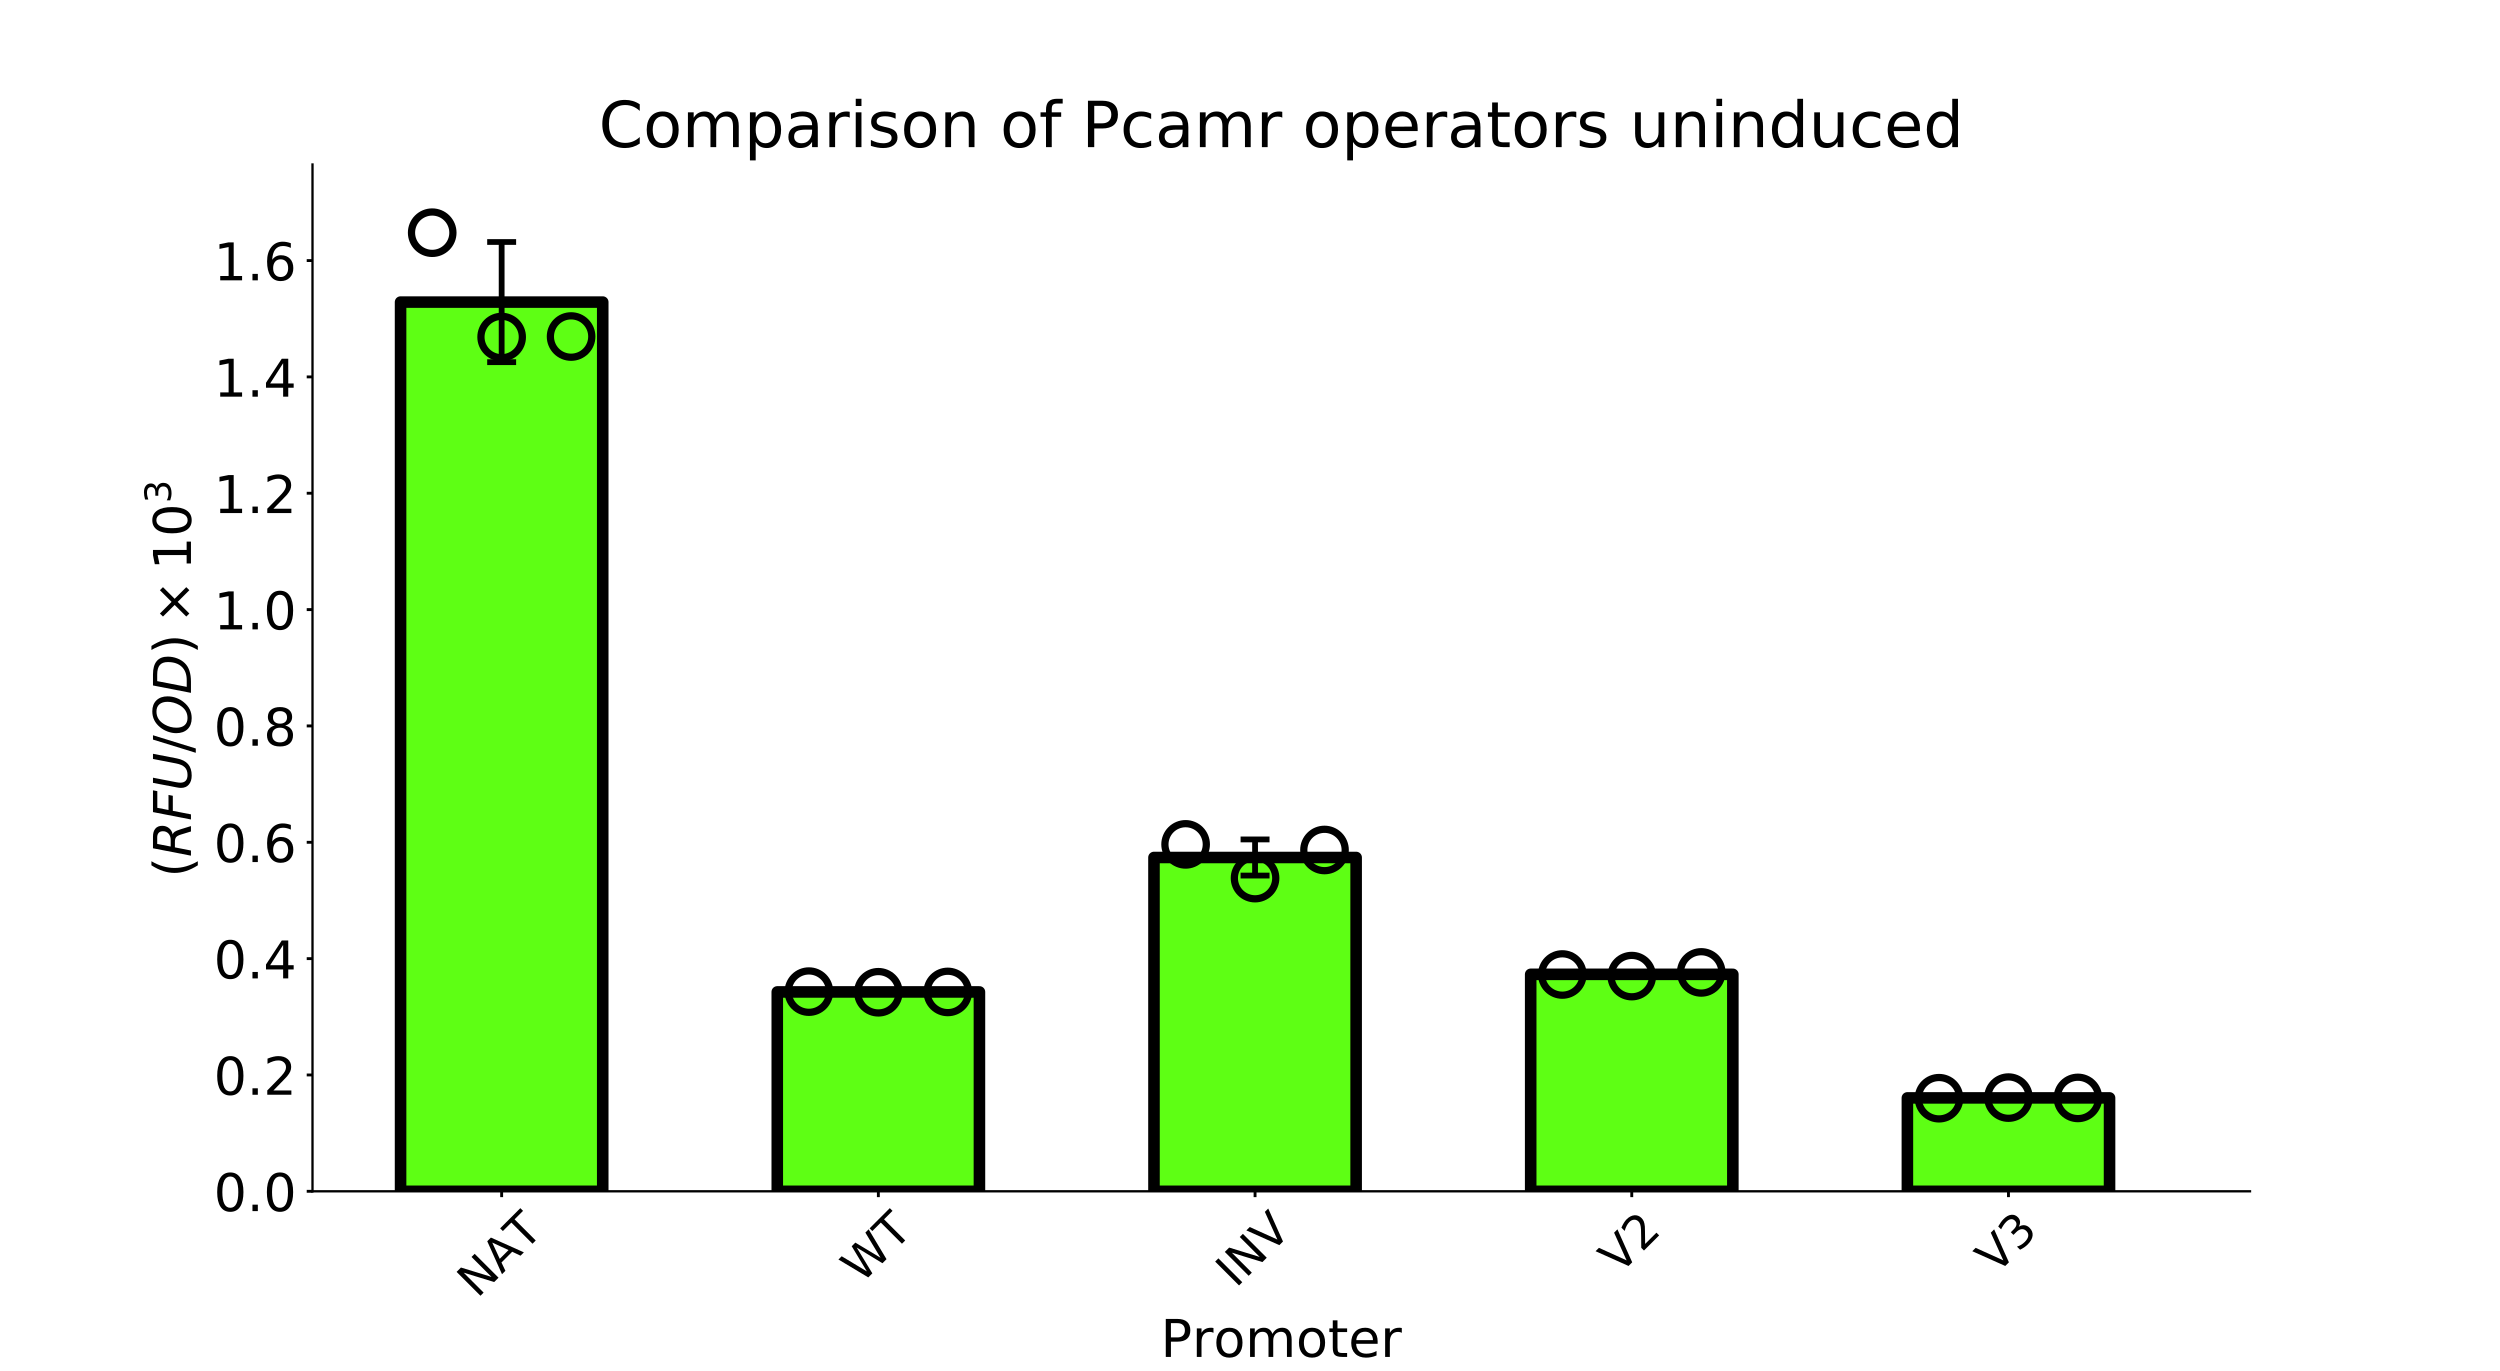 <?xml version="1.0" encoding="utf-8" standalone="no"?>
<!DOCTYPE svg PUBLIC "-//W3C//DTD SVG 1.1//EN"
  "http://www.w3.org/Graphics/SVG/1.1/DTD/svg11.dtd">
<!-- Created with matplotlib (https://matplotlib.org/) -->
<svg height="473.76pt" version="1.1" viewBox="0 0 864 473.76" width="864pt" xmlns="http://www.w3.org/2000/svg" xmlns:xlink="http://www.w3.org/1999/xlink">
 <defs>
  <style type="text/css">
*{stroke-linecap:butt;stroke-linejoin:round;}
  </style>
 </defs>
 <g id="figure_1">
  <g id="patch_1">
   <path d="M 0 473.76 
L 864 473.76 
L 864 0 
L 0 0 
z
" style="fill:#ffffff;"/>
  </g>
  <g id="axes_1">
   <g id="patch_2">
    <path d="M 108 411.72 
L 777.6 411.72 
L 777.6 56.851 
L 108 56.851 
z
" style="fill:#ffffff;"/>
   </g>
   <g id="patch_3">
    <path clip-path="url(#p174970102c)" d="M 138.436 411.72 
L 208.303 411.72 
L 208.303 104.402 
L 138.436 104.402 
z
" style="fill:#5eff14;stroke:#000000;stroke-linejoin:miter;stroke-width:4;"/>
   </g>
   <g id="patch_4">
    <path clip-path="url(#p174970102c)" d="M 268.626 411.72 
L 338.492 411.72 
L 338.492 342.813 
L 268.626 342.813 
z
" style="fill:#5eff14;stroke:#000000;stroke-linejoin:miter;stroke-width:4;"/>
   </g>
   <g id="patch_5">
    <path clip-path="url(#p174970102c)" d="M 398.815 411.72 
L 468.682 411.72 
L 468.682 296.35 
L 398.815 296.35 
z
" style="fill:#5eff14;stroke:#000000;stroke-linejoin:miter;stroke-width:4;"/>
   </g>
   <g id="patch_6">
    <path clip-path="url(#p174970102c)" d="M 529.004 411.72 
L 598.871 411.72 
L 598.871 336.73 
L 529.004 336.73 
z
" style="fill:#5eff14;stroke:#000000;stroke-linejoin:miter;stroke-width:4;"/>
   </g>
   <g id="patch_7">
    <path clip-path="url(#p174970102c)" d="M 659.193 411.72 
L 729.06 411.72 
L 729.06 379.439 
L 659.193 379.439 
z
" style="fill:#5eff14;stroke:#000000;stroke-linejoin:miter;stroke-width:4;"/>
   </g>
   <g id="LineCollection_1">
    <path clip-path="url(#p174970102c)" d="M 173.37 125.17 
L 173.37 83.634 
" style="fill:none;stroke:#000000;stroke-width:2;"/>
   </g>
   <g id="LineCollection_2">
    <path clip-path="url(#p174970102c)" d="M 303.559 342.923 
L 303.559 342.704 
" style="fill:none;stroke:#000000;stroke-width:2;"/>
   </g>
   <g id="LineCollection_3">
    <path clip-path="url(#p174970102c)" d="M 433.748 302.598 
L 433.748 290.102 
" style="fill:none;stroke:#000000;stroke-width:2;"/>
   </g>
   <g id="LineCollection_4">
    <path clip-path="url(#p174970102c)" d="M 563.937 337.369 
L 563.937 336.091 
" style="fill:none;stroke:#000000;stroke-width:2;"/>
   </g>
   <g id="LineCollection_5">
    <path clip-path="url(#p174970102c)" d="M 694.127 379.544 
L 694.127 379.335 
" style="fill:none;stroke:#000000;stroke-width:2;"/>
   </g>
   <g id="line2d_1">
    <defs>
     <path d="M 5 0 
L -5 -0 
" id="mce885abe42" style="stroke:#000000;stroke-width:2;"/>
    </defs>
    <g clip-path="url(#p174970102c)">
     <use style="stroke:#000000;stroke-width:2;" x="173.37" xlink:href="#mce885abe42" y="125.17"/>
    </g>
   </g>
   <g id="line2d_2">
    <g clip-path="url(#p174970102c)">
     <use style="stroke:#000000;stroke-width:2;" x="173.37" xlink:href="#mce885abe42" y="83.634"/>
    </g>
   </g>
   <g id="line2d_3">
    <g clip-path="url(#p174970102c)">
     <use style="stroke:#000000;stroke-width:2;" x="303.559" xlink:href="#mce885abe42" y="342.923"/>
    </g>
   </g>
   <g id="line2d_4">
    <g clip-path="url(#p174970102c)">
     <use style="stroke:#000000;stroke-width:2;" x="303.559" xlink:href="#mce885abe42" y="342.704"/>
    </g>
   </g>
   <g id="line2d_5">
    <g clip-path="url(#p174970102c)">
     <use style="stroke:#000000;stroke-width:2;" x="433.748" xlink:href="#mce885abe42" y="302.598"/>
    </g>
   </g>
   <g id="line2d_6">
    <g clip-path="url(#p174970102c)">
     <use style="stroke:#000000;stroke-width:2;" x="433.748" xlink:href="#mce885abe42" y="290.102"/>
    </g>
   </g>
   <g id="line2d_7">
    <g clip-path="url(#p174970102c)">
     <use style="stroke:#000000;stroke-width:2;" x="563.937" xlink:href="#mce885abe42" y="337.369"/>
    </g>
   </g>
   <g id="line2d_8">
    <g clip-path="url(#p174970102c)">
     <use style="stroke:#000000;stroke-width:2;" x="563.937" xlink:href="#mce885abe42" y="336.091"/>
    </g>
   </g>
   <g id="line2d_9">
    <g clip-path="url(#p174970102c)">
     <use style="stroke:#000000;stroke-width:2;" x="694.127" xlink:href="#mce885abe42" y="379.544"/>
    </g>
   </g>
   <g id="line2d_10">
    <g clip-path="url(#p174970102c)">
     <use style="stroke:#000000;stroke-width:2;" x="694.127" xlink:href="#mce885abe42" y="379.335"/>
    </g>
   </g>
   <g id="PathCollection_1">
    <path clip-path="url(#p174970102c)" d="M 149.37 87.579 
C 151.268 87.579 153.089 86.825 154.431 85.482 
C 155.773 84.14 156.527 82.319 156.527 80.421 
C 156.527 78.523 155.773 76.702 154.431 75.36 
C 153.089 74.018 151.268 73.263 149.37 73.263 
C 147.472 73.263 145.651 74.018 144.309 75.36 
C 142.966 76.702 142.212 78.523 142.212 80.421 
C 142.212 82.319 142.966 84.14 144.309 85.482 
C 145.651 86.825 147.472 87.579 149.37 87.579 
z
" style="fill:none;stroke:#000000;stroke-width:2.5;"/>
   </g>
   <g id="PathCollection_2">
    <path clip-path="url(#p174970102c)" d="M 173.37 123.637 
C 175.268 123.637 177.089 122.883 178.431 121.541 
C 179.773 120.199 180.527 118.378 180.527 116.48 
C 180.527 114.581 179.773 112.761 178.431 111.418 
C 177.089 110.076 175.268 109.322 173.37 109.322 
C 171.472 109.322 169.651 110.076 168.309 111.418 
C 166.966 112.761 166.212 114.581 166.212 116.48 
C 166.212 118.378 166.966 120.199 168.309 121.541 
C 169.651 122.883 171.472 123.637 173.37 123.637 
z
" style="fill:none;stroke:#000000;stroke-width:2.5;"/>
   </g>
   <g id="PathCollection_3">
    <path clip-path="url(#p174970102c)" d="M 197.37 123.463 
C 199.268 123.463 201.089 122.708 202.431 121.366 
C 203.773 120.024 204.527 118.203 204.527 116.305 
C 204.527 114.407 203.773 112.586 202.431 111.244 
C 201.089 109.901 199.268 109.147 197.37 109.147 
C 195.472 109.147 193.651 109.901 192.309 111.244 
C 190.966 112.586 190.212 114.407 190.212 116.305 
C 190.212 118.203 190.966 120.024 192.309 121.366 
C 193.651 122.708 195.472 123.463 197.37 123.463 
z
" style="fill:none;stroke:#000000;stroke-width:2.5;"/>
   </g>
   <g id="PathCollection_4">
    <path clip-path="url(#p174970102c)" d="M 279.559 349.863 
C 281.457 349.863 283.278 349.109 284.62 347.766 
C 285.962 346.424 286.717 344.603 286.717 342.705 
C 286.717 340.807 285.962 338.986 284.62 337.644 
C 283.278 336.302 281.457 335.548 279.559 335.548 
C 277.661 335.548 275.84 336.302 274.498 337.644 
C 273.156 338.986 272.401 340.807 272.401 342.705 
C 272.401 344.603 273.156 346.424 274.498 347.766 
C 275.84 349.109 277.661 349.863 279.559 349.863 
z
" style="fill:none;stroke:#000000;stroke-width:2.5;"/>
   </g>
   <g id="PathCollection_5">
    <path clip-path="url(#p174970102c)" d="M 303.559 350.082 
C 305.457 350.082 307.278 349.327 308.62 347.985 
C 309.962 346.643 310.717 344.822 310.717 342.924 
C 310.717 341.026 309.962 339.205 308.62 337.863 
C 307.278 336.521 305.457 335.766 303.559 335.766 
C 301.661 335.766 299.84 336.521 298.498 337.863 
C 297.156 339.205 296.401 341.026 296.401 342.924 
C 296.401 344.822 297.156 346.643 298.498 347.985 
C 299.84 349.327 301.661 350.082 303.559 350.082 
z
" style="fill:none;stroke:#000000;stroke-width:2.5;"/>
   </g>
   <g id="PathCollection_6">
    <path clip-path="url(#p174970102c)" d="M 327.559 349.968 
C 329.457 349.968 331.278 349.214 332.62 347.872 
C 333.962 346.529 334.717 344.709 334.717 342.81 
C 334.717 340.912 333.962 339.091 332.62 337.749 
C 331.278 336.407 329.457 335.653 327.559 335.653 
C 325.661 335.653 323.84 336.407 322.498 337.749 
C 321.156 339.091 320.401 340.912 320.401 342.81 
C 320.401 344.709 321.156 346.529 322.498 347.872 
C 323.84 349.214 325.661 349.968 327.559 349.968 
z
" style="fill:none;stroke:#000000;stroke-width:2.5;"/>
   </g>
   <g id="PathCollection_7">
    <path clip-path="url(#p174970102c)" d="M 409.748 298.973 
C 411.646 298.973 413.467 298.218 414.809 296.876 
C 416.152 295.534 416.906 293.713 416.906 291.815 
C 416.906 289.917 416.152 288.096 414.809 286.754 
C 413.467 285.412 411.646 284.657 409.748 284.657 
C 407.85 284.657 406.029 285.412 404.687 286.754 
C 403.345 288.096 402.591 289.917 402.591 291.815 
C 402.591 293.713 403.345 295.534 404.687 296.876 
C 406.029 298.218 407.85 298.973 409.748 298.973 
z
" style="fill:none;stroke:#000000;stroke-width:2.5;"/>
   </g>
   <g id="PathCollection_8">
    <path clip-path="url(#p174970102c)" d="M 433.748 310.635 
C 435.646 310.635 437.467 309.881 438.809 308.538 
C 440.152 307.196 440.906 305.375 440.906 303.477 
C 440.906 301.579 440.152 299.758 438.809 298.416 
C 437.467 297.074 435.646 296.32 433.748 296.32 
C 431.85 296.32 430.029 297.074 428.687 298.416 
C 427.345 299.758 426.591 301.579 426.591 303.477 
C 426.591 305.375 427.345 307.196 428.687 308.538 
C 430.029 309.881 431.85 310.635 433.748 310.635 
z
" style="fill:none;stroke:#000000;stroke-width:2.5;"/>
   </g>
   <g id="PathCollection_9">
    <path clip-path="url(#p174970102c)" d="M 457.748 300.915 
C 459.646 300.915 461.467 300.161 462.809 298.819 
C 464.152 297.477 464.906 295.656 464.906 293.758 
C 464.906 291.86 464.152 290.039 462.809 288.697 
C 461.467 287.354 459.646 286.6 457.748 286.6 
C 455.85 286.6 454.029 287.354 452.687 288.697 
C 451.345 290.039 450.591 291.86 450.591 293.758 
C 450.591 295.656 451.345 297.477 452.687 298.819 
C 454.029 300.161 455.85 300.915 457.748 300.915 
z
" style="fill:none;stroke:#000000;stroke-width:2.5;"/>
   </g>
   <g id="PathCollection_10">
    <path clip-path="url(#p174970102c)" d="M 539.937 343.943 
C 541.836 343.943 543.656 343.189 544.999 341.846 
C 546.341 340.504 547.095 338.683 547.095 336.785 
C 547.095 334.887 546.341 333.066 544.999 331.724 
C 543.656 330.382 541.836 329.628 539.937 329.628 
C 538.039 329.628 536.218 330.382 534.876 331.724 
C 533.534 333.066 532.78 334.887 532.78 336.785 
C 532.78 338.683 533.534 340.504 534.876 341.846 
C 536.218 343.189 538.039 343.943 539.937 343.943 
z
" style="fill:none;stroke:#000000;stroke-width:2.5;"/>
   </g>
   <g id="PathCollection_11">
    <path clip-path="url(#p174970102c)" d="M 563.937 344.497 
C 565.836 344.497 567.656 343.742 568.999 342.4 
C 570.341 341.058 571.095 339.237 571.095 337.339 
C 571.095 335.441 570.341 333.62 568.999 332.278 
C 567.656 330.936 565.836 330.181 563.937 330.181 
C 562.039 330.181 560.218 330.936 558.876 332.278 
C 557.534 333.62 556.78 335.441 556.78 337.339 
C 556.78 339.237 557.534 341.058 558.876 342.4 
C 560.218 343.742 562.039 344.497 563.937 344.497 
z
" style="fill:none;stroke:#000000;stroke-width:2.5;"/>
   </g>
   <g id="PathCollection_12">
    <path clip-path="url(#p174970102c)" d="M 587.937 343.222 
C 589.836 343.222 591.656 342.468 592.999 341.126 
C 594.341 339.784 595.095 337.963 595.095 336.065 
C 595.095 334.166 594.341 332.346 592.999 331.004 
C 591.656 329.661 589.836 328.907 587.937 328.907 
C 586.039 328.907 584.218 329.661 582.876 331.004 
C 581.534 332.346 580.78 334.166 580.78 336.065 
C 580.78 337.963 581.534 339.784 582.876 341.126 
C 584.218 342.468 586.039 343.222 587.937 343.222 
z
" style="fill:none;stroke:#000000;stroke-width:2.5;"/>
   </g>
   <g id="PathCollection_13">
    <path clip-path="url(#p174970102c)" d="M 670.127 386.701 
C 672.025 386.701 673.845 385.947 675.188 384.604 
C 676.53 383.262 677.284 381.441 677.284 379.543 
C 677.284 377.645 676.53 375.824 675.188 374.482 
C 673.845 373.14 672.025 372.386 670.127 372.386 
C 668.228 372.386 666.408 373.14 665.065 374.482 
C 663.723 375.824 662.969 377.645 662.969 379.543 
C 662.969 381.441 663.723 383.262 665.065 384.604 
C 666.408 385.947 668.228 386.701 670.127 386.701 
z
" style="fill:none;stroke:#000000;stroke-width:2.5;"/>
   </g>
   <g id="PathCollection_14">
    <path clip-path="url(#p174970102c)" d="M 694.127 386.492 
C 696.025 386.492 697.845 385.737 699.188 384.395 
C 700.53 383.053 701.284 381.232 701.284 379.334 
C 701.284 377.436 700.53 375.615 699.188 374.273 
C 697.845 372.931 696.025 372.176 694.127 372.176 
C 692.228 372.176 690.408 372.931 689.065 374.273 
C 687.723 375.615 686.969 377.436 686.969 379.334 
C 686.969 381.232 687.723 383.053 689.065 384.395 
C 690.408 385.737 692.228 386.492 694.127 386.492 
z
" style="fill:none;stroke:#000000;stroke-width:2.5;"/>
   </g>
   <g id="PathCollection_15">
    <path clip-path="url(#p174970102c)" d="M 718.127 386.598 
C 720.025 386.598 721.845 385.844 723.188 384.502 
C 724.53 383.16 725.284 381.339 725.284 379.441 
C 725.284 377.542 724.53 375.722 723.188 374.379 
C 721.845 373.037 720.025 372.283 718.127 372.283 
C 716.228 372.283 714.408 373.037 713.065 374.379 
C 711.723 375.722 710.969 377.542 710.969 379.441 
C 710.969 381.339 711.723 383.16 713.065 384.502 
C 714.408 385.844 716.228 386.598 718.127 386.598 
z
" style="fill:none;stroke:#000000;stroke-width:2.5;"/>
   </g>
   <g id="matplotlib.axis_1">
    <g id="xtick_1">
     <g id="line2d_11">
      <defs>
       <path d="M 0 0 
L 0 2 
" id="m7398c29691" style="stroke:#000000;"/>
      </defs>
      <g>
       <use style="stroke:#000000;" x="173.37" xlink:href="#m7398c29691" y="411.72"/>
      </g>
     </g>
     <g id="text_1">
      <!-- NAT -->
      <defs>
       <path d="M 9.812 72.906 
L 23.094 72.906 
L 55.422 11.922 
L 55.422 72.906 
L 64.984 72.906 
L 64.984 0 
L 51.703 0 
L 19.391 60.984 
L 19.391 0 
L 9.812 0 
z
" id="DejaVuSans-78"/>
       <path d="M 34.188 63.188 
L 20.797 26.906 
L 47.609 26.906 
z
M 28.609 72.906 
L 39.797 72.906 
L 67.578 0 
L 57.328 0 
L 50.688 18.703 
L 17.828 18.703 
L 11.188 0 
L 0.781 0 
z
" id="DejaVuSans-65"/>
       <path d="M -0.297 72.906 
L 61.375 72.906 
L 61.375 64.594 
L 35.5 64.594 
L 35.5 0 
L 25.594 0 
L 25.594 64.594 
L -0.297 64.594 
z
" id="DejaVuSans-84"/>
      </defs>
      <g transform="translate(164.941 448.918)rotate(-45)scale(0.16 -0.16)">
       <use xlink:href="#DejaVuSans-78"/>
       <use x="74.805" xlink:href="#DejaVuSans-65"/>
       <use x="143.104" xlink:href="#DejaVuSans-84"/>
      </g>
     </g>
    </g>
    <g id="xtick_2">
     <g id="line2d_12">
      <g>
       <use style="stroke:#000000;" x="303.559" xlink:href="#m7398c29691" y="411.72"/>
      </g>
     </g>
     <g id="text_2">
      <!-- WT -->
      <defs>
       <path d="M 3.328 72.906 
L 13.281 72.906 
L 28.609 11.281 
L 43.891 72.906 
L 54.984 72.906 
L 70.312 11.281 
L 85.594 72.906 
L 95.609 72.906 
L 77.297 0 
L 64.891 0 
L 49.516 63.281 
L 33.984 0 
L 21.578 0 
z
" id="DejaVuSans-87"/>
      </defs>
      <g transform="translate(297.633 443.913)rotate(-45)scale(0.16 -0.16)">
       <use xlink:href="#DejaVuSans-87"/>
       <use x="98.877" xlink:href="#DejaVuSans-84"/>
      </g>
     </g>
    </g>
    <g id="xtick_3">
     <g id="line2d_13">
      <g>
       <use style="stroke:#000000;" x="433.748" xlink:href="#m7398c29691" y="411.72"/>
      </g>
     </g>
     <g id="text_3">
      <!-- INV -->
      <defs>
       <path d="M 9.812 72.906 
L 19.672 72.906 
L 19.672 0 
L 9.812 0 
z
" id="DejaVuSans-73"/>
       <path d="M 28.609 0 
L 0.781 72.906 
L 11.078 72.906 
L 34.188 11.531 
L 57.328 72.906 
L 67.578 72.906 
L 39.797 0 
z
" id="DejaVuSans-86"/>
      </defs>
      <g transform="translate(427.1 445.358)rotate(-45)scale(0.16 -0.16)">
       <use xlink:href="#DejaVuSans-73"/>
       <use x="29.492" xlink:href="#DejaVuSans-78"/>
       <use x="104.297" xlink:href="#DejaVuSans-86"/>
      </g>
     </g>
    </g>
    <g id="xtick_4">
     <g id="line2d_14">
      <g>
       <use style="stroke:#000000;" x="563.937" xlink:href="#m7398c29691" y="411.72"/>
      </g>
     </g>
     <g id="text_4">
      <!-- V2 -->
      <defs>
       <path d="M 19.188 8.297 
L 53.609 8.297 
L 53.609 0 
L 7.328 0 
L 7.328 8.297 
Q 12.938 14.109 22.625 23.891 
Q 32.328 33.688 34.812 36.531 
Q 39.547 41.844 41.422 45.531 
Q 43.312 49.219 43.312 52.781 
Q 43.312 58.594 39.234 62.25 
Q 35.156 65.922 28.609 65.922 
Q 23.969 65.922 18.812 64.312 
Q 13.672 62.703 7.812 59.422 
L 7.812 69.391 
Q 13.766 71.781 18.938 73 
Q 24.125 74.219 28.422 74.219 
Q 39.75 74.219 46.484 68.547 
Q 53.219 62.891 53.219 53.422 
Q 53.219 48.922 51.531 44.891 
Q 49.859 40.875 45.406 35.406 
Q 44.188 33.984 37.641 27.219 
Q 31.109 20.453 19.188 8.297 
z
" id="DejaVuSans-50"/>
      </defs>
      <g transform="translate(559.59 440.754)rotate(-45)scale(0.16 -0.16)">
       <use xlink:href="#DejaVuSans-86"/>
       <use x="68.408" xlink:href="#DejaVuSans-50"/>
      </g>
     </g>
    </g>
    <g id="xtick_5">
     <g id="line2d_15">
      <g>
       <use style="stroke:#000000;" x="694.127" xlink:href="#m7398c29691" y="411.72"/>
      </g>
     </g>
     <g id="text_5">
      <!-- V3 -->
      <defs>
       <path d="M 40.578 39.312 
Q 47.656 37.797 51.625 33 
Q 55.609 28.219 55.609 21.188 
Q 55.609 10.406 48.188 4.484 
Q 40.766 -1.422 27.094 -1.422 
Q 22.516 -1.422 17.656 -0.516 
Q 12.797 0.391 7.625 2.203 
L 7.625 11.719 
Q 11.719 9.328 16.594 8.109 
Q 21.484 6.891 26.812 6.891 
Q 36.078 6.891 40.938 10.547 
Q 45.797 14.203 45.797 21.188 
Q 45.797 27.641 41.281 31.266 
Q 36.766 34.906 28.719 34.906 
L 20.219 34.906 
L 20.219 43.016 
L 29.109 43.016 
Q 36.375 43.016 40.234 45.922 
Q 44.094 48.828 44.094 54.297 
Q 44.094 59.906 40.109 62.906 
Q 36.141 65.922 28.719 65.922 
Q 24.656 65.922 20.016 65.031 
Q 15.375 64.156 9.812 62.312 
L 9.812 71.094 
Q 15.438 72.656 20.344 73.438 
Q 25.25 74.219 29.594 74.219 
Q 40.828 74.219 47.359 69.109 
Q 53.906 64.016 53.906 55.328 
Q 53.906 49.266 50.438 45.094 
Q 46.969 40.922 40.578 39.312 
z
" id="DejaVuSans-51"/>
      </defs>
      <g transform="translate(689.78 440.754)rotate(-45)scale(0.16 -0.16)">
       <use xlink:href="#DejaVuSans-86"/>
       <use x="68.408" xlink:href="#DejaVuSans-51"/>
      </g>
     </g>
    </g>
    <g id="text_6">
     <!-- Promoter -->
     <defs>
      <path d="M 19.672 64.797 
L 19.672 37.406 
L 32.078 37.406 
Q 38.969 37.406 42.719 40.969 
Q 46.484 44.531 46.484 51.125 
Q 46.484 57.672 42.719 61.234 
Q 38.969 64.797 32.078 64.797 
z
M 9.812 72.906 
L 32.078 72.906 
Q 44.344 72.906 50.609 67.359 
Q 56.891 61.812 56.891 51.125 
Q 56.891 40.328 50.609 34.812 
Q 44.344 29.297 32.078 29.297 
L 19.672 29.297 
L 19.672 0 
L 9.812 0 
z
" id="DejaVuSans-80"/>
      <path d="M 41.109 46.297 
Q 39.594 47.172 37.812 47.578 
Q 36.031 48 33.891 48 
Q 26.266 48 22.188 43.047 
Q 18.109 38.094 18.109 28.812 
L 18.109 0 
L 9.078 0 
L 9.078 54.688 
L 18.109 54.688 
L 18.109 46.188 
Q 20.953 51.172 25.484 53.578 
Q 30.031 56 36.531 56 
Q 37.453 56 38.578 55.875 
Q 39.703 55.766 41.062 55.516 
z
" id="DejaVuSans-114"/>
      <path d="M 30.609 48.391 
Q 23.391 48.391 19.188 42.75 
Q 14.984 37.109 14.984 27.297 
Q 14.984 17.484 19.156 11.844 
Q 23.344 6.203 30.609 6.203 
Q 37.797 6.203 41.984 11.859 
Q 46.188 17.531 46.188 27.297 
Q 46.188 37.016 41.984 42.703 
Q 37.797 48.391 30.609 48.391 
z
M 30.609 56 
Q 42.328 56 49.016 48.375 
Q 55.719 40.766 55.719 27.297 
Q 55.719 13.875 49.016 6.219 
Q 42.328 -1.422 30.609 -1.422 
Q 18.844 -1.422 12.172 6.219 
Q 5.516 13.875 5.516 27.297 
Q 5.516 40.766 12.172 48.375 
Q 18.844 56 30.609 56 
z
" id="DejaVuSans-111"/>
      <path d="M 52 44.188 
Q 55.375 50.25 60.062 53.125 
Q 64.75 56 71.094 56 
Q 79.641 56 84.281 50.016 
Q 88.922 44.047 88.922 33.016 
L 88.922 0 
L 79.891 0 
L 79.891 32.719 
Q 79.891 40.578 77.094 44.375 
Q 74.312 48.188 68.609 48.188 
Q 61.625 48.188 57.562 43.547 
Q 53.516 38.922 53.516 30.906 
L 53.516 0 
L 44.484 0 
L 44.484 32.719 
Q 44.484 40.625 41.703 44.406 
Q 38.922 48.188 33.109 48.188 
Q 26.219 48.188 22.156 43.531 
Q 18.109 38.875 18.109 30.906 
L 18.109 0 
L 9.078 0 
L 9.078 54.688 
L 18.109 54.688 
L 18.109 46.188 
Q 21.188 51.219 25.484 53.609 
Q 29.781 56 35.688 56 
Q 41.656 56 45.828 52.969 
Q 50 49.953 52 44.188 
z
" id="DejaVuSans-109"/>
      <path d="M 18.312 70.219 
L 18.312 54.688 
L 36.812 54.688 
L 36.812 47.703 
L 18.312 47.703 
L 18.312 18.016 
Q 18.312 11.328 20.141 9.422 
Q 21.969 7.516 27.594 7.516 
L 36.812 7.516 
L 36.812 0 
L 27.594 0 
Q 17.188 0 13.234 3.875 
Q 9.281 7.766 9.281 18.016 
L 9.281 47.703 
L 2.688 47.703 
L 2.688 54.688 
L 9.281 54.688 
L 9.281 70.219 
z
" id="DejaVuSans-116"/>
      <path d="M 56.203 29.594 
L 56.203 25.203 
L 14.891 25.203 
Q 15.484 15.922 20.484 11.062 
Q 25.484 6.203 34.422 6.203 
Q 39.594 6.203 44.453 7.469 
Q 49.312 8.734 54.109 11.281 
L 54.109 2.781 
Q 49.266 0.734 44.188 -0.344 
Q 39.109 -1.422 33.891 -1.422 
Q 20.797 -1.422 13.156 6.188 
Q 5.516 13.812 5.516 26.812 
Q 5.516 40.234 12.766 48.109 
Q 20.016 56 32.328 56 
Q 43.359 56 49.781 48.891 
Q 56.203 41.797 56.203 29.594 
z
M 47.219 32.234 
Q 47.125 39.594 43.094 43.984 
Q 39.062 48.391 32.422 48.391 
Q 24.906 48.391 20.391 44.141 
Q 15.875 39.891 15.188 32.172 
z
" id="DejaVuSans-101"/>
     </defs>
     <g transform="translate(401.131 468.948)scale(0.18 -0.18)">
      <use xlink:href="#DejaVuSans-80"/>
      <use x="60.287" xlink:href="#DejaVuSans-114"/>
      <use x="101.369" xlink:href="#DejaVuSans-111"/>
      <use x="162.551" xlink:href="#DejaVuSans-109"/>
      <use x="259.963" xlink:href="#DejaVuSans-111"/>
      <use x="321.145" xlink:href="#DejaVuSans-116"/>
      <use x="360.354" xlink:href="#DejaVuSans-101"/>
      <use x="421.877" xlink:href="#DejaVuSans-114"/>
     </g>
    </g>
   </g>
   <g id="matplotlib.axis_2">
    <g id="ytick_1">
     <g id="line2d_16">
      <defs>
       <path d="M 0 0 
L -2 0 
" id="m5dab6dea73" style="stroke:#000000;"/>
      </defs>
      <g>
       <use style="stroke:#000000;" x="108" xlink:href="#m5dab6dea73" y="411.72"/>
      </g>
     </g>
     <g id="text_7">
      <!-- 0.0 -->
      <defs>
       <path d="M 31.781 66.406 
Q 24.172 66.406 20.328 58.906 
Q 16.5 51.422 16.5 36.375 
Q 16.5 21.391 20.328 13.891 
Q 24.172 6.391 31.781 6.391 
Q 39.453 6.391 43.281 13.891 
Q 47.125 21.391 47.125 36.375 
Q 47.125 51.422 43.281 58.906 
Q 39.453 66.406 31.781 66.406 
z
M 31.781 74.219 
Q 44.047 74.219 50.516 64.516 
Q 56.984 54.828 56.984 36.375 
Q 56.984 17.969 50.516 8.266 
Q 44.047 -1.422 31.781 -1.422 
Q 19.531 -1.422 13.062 8.266 
Q 6.594 17.969 6.594 36.375 
Q 6.594 54.828 13.062 64.516 
Q 19.531 74.219 31.781 74.219 
z
" id="DejaVuSans-48"/>
       <path d="M 10.688 12.406 
L 21 12.406 
L 21 0 
L 10.688 0 
z
" id="DejaVuSans-46"/>
      </defs>
      <g transform="translate(73.874 418.559)scale(0.18 -0.18)">
       <use xlink:href="#DejaVuSans-48"/>
       <use x="63.623" xlink:href="#DejaVuSans-46"/>
       <use x="95.41" xlink:href="#DejaVuSans-48"/>
      </g>
     </g>
    </g>
    <g id="ytick_2">
     <g id="line2d_17">
      <g>
       <use style="stroke:#000000;" x="108" xlink:href="#m5dab6dea73" y="371.511"/>
      </g>
     </g>
     <g id="text_8">
      <!-- 0.2 -->
      <g transform="translate(73.874 378.35)scale(0.18 -0.18)">
       <use xlink:href="#DejaVuSans-48"/>
       <use x="63.623" xlink:href="#DejaVuSans-46"/>
       <use x="95.41" xlink:href="#DejaVuSans-50"/>
      </g>
     </g>
    </g>
    <g id="ytick_3">
     <g id="line2d_18">
      <g>
       <use style="stroke:#000000;" x="108" xlink:href="#m5dab6dea73" y="331.302"/>
      </g>
     </g>
     <g id="text_9">
      <!-- 0.4 -->
      <defs>
       <path d="M 37.797 64.312 
L 12.891 25.391 
L 37.797 25.391 
z
M 35.203 72.906 
L 47.609 72.906 
L 47.609 25.391 
L 58.016 25.391 
L 58.016 17.188 
L 47.609 17.188 
L 47.609 0 
L 37.797 0 
L 37.797 17.188 
L 4.891 17.188 
L 4.891 26.703 
z
" id="DejaVuSans-52"/>
      </defs>
      <g transform="translate(73.874 338.141)scale(0.18 -0.18)">
       <use xlink:href="#DejaVuSans-48"/>
       <use x="63.623" xlink:href="#DejaVuSans-46"/>
       <use x="95.41" xlink:href="#DejaVuSans-52"/>
      </g>
     </g>
    </g>
    <g id="ytick_4">
     <g id="line2d_19">
      <g>
       <use style="stroke:#000000;" x="108" xlink:href="#m5dab6dea73" y="291.093"/>
      </g>
     </g>
     <g id="text_10">
      <!-- 0.6 -->
      <defs>
       <path d="M 33.016 40.375 
Q 26.375 40.375 22.484 35.828 
Q 18.609 31.297 18.609 23.391 
Q 18.609 15.531 22.484 10.953 
Q 26.375 6.391 33.016 6.391 
Q 39.656 6.391 43.531 10.953 
Q 47.406 15.531 47.406 23.391 
Q 47.406 31.297 43.531 35.828 
Q 39.656 40.375 33.016 40.375 
z
M 52.594 71.297 
L 52.594 62.312 
Q 48.875 64.062 45.094 64.984 
Q 41.312 65.922 37.594 65.922 
Q 27.828 65.922 22.672 59.328 
Q 17.531 52.734 16.797 39.406 
Q 19.672 43.656 24.016 45.922 
Q 28.375 48.188 33.594 48.188 
Q 44.578 48.188 50.953 41.516 
Q 57.328 34.859 57.328 23.391 
Q 57.328 12.156 50.688 5.359 
Q 44.047 -1.422 33.016 -1.422 
Q 20.359 -1.422 13.672 8.266 
Q 6.984 17.969 6.984 36.375 
Q 6.984 53.656 15.188 63.938 
Q 23.391 74.219 37.203 74.219 
Q 40.922 74.219 44.703 73.484 
Q 48.484 72.75 52.594 71.297 
z
" id="DejaVuSans-54"/>
      </defs>
      <g transform="translate(73.874 297.932)scale(0.18 -0.18)">
       <use xlink:href="#DejaVuSans-48"/>
       <use x="63.623" xlink:href="#DejaVuSans-46"/>
       <use x="95.41" xlink:href="#DejaVuSans-54"/>
      </g>
     </g>
    </g>
    <g id="ytick_5">
     <g id="line2d_20">
      <g>
       <use style="stroke:#000000;" x="108" xlink:href="#m5dab6dea73" y="250.884"/>
      </g>
     </g>
     <g id="text_11">
      <!-- 0.8 -->
      <defs>
       <path d="M 31.781 34.625 
Q 24.75 34.625 20.719 30.859 
Q 16.703 27.094 16.703 20.516 
Q 16.703 13.922 20.719 10.156 
Q 24.75 6.391 31.781 6.391 
Q 38.812 6.391 42.859 10.172 
Q 46.922 13.969 46.922 20.516 
Q 46.922 27.094 42.891 30.859 
Q 38.875 34.625 31.781 34.625 
z
M 21.922 38.812 
Q 15.578 40.375 12.031 44.719 
Q 8.5 49.078 8.5 55.328 
Q 8.5 64.062 14.719 69.141 
Q 20.953 74.219 31.781 74.219 
Q 42.672 74.219 48.875 69.141 
Q 55.078 64.062 55.078 55.328 
Q 55.078 49.078 51.531 44.719 
Q 48 40.375 41.703 38.812 
Q 48.828 37.156 52.797 32.312 
Q 56.781 27.484 56.781 20.516 
Q 56.781 9.906 50.312 4.234 
Q 43.844 -1.422 31.781 -1.422 
Q 19.734 -1.422 13.25 4.234 
Q 6.781 9.906 6.781 20.516 
Q 6.781 27.484 10.781 32.312 
Q 14.797 37.156 21.922 38.812 
z
M 18.312 54.391 
Q 18.312 48.734 21.844 45.562 
Q 25.391 42.391 31.781 42.391 
Q 38.141 42.391 41.719 45.562 
Q 45.312 48.734 45.312 54.391 
Q 45.312 60.062 41.719 63.234 
Q 38.141 66.406 31.781 66.406 
Q 25.391 66.406 21.844 63.234 
Q 18.312 60.062 18.312 54.391 
z
" id="DejaVuSans-56"/>
      </defs>
      <g transform="translate(73.874 257.723)scale(0.18 -0.18)">
       <use xlink:href="#DejaVuSans-48"/>
       <use x="63.623" xlink:href="#DejaVuSans-46"/>
       <use x="95.41" xlink:href="#DejaVuSans-56"/>
      </g>
     </g>
    </g>
    <g id="ytick_6">
     <g id="line2d_21">
      <g>
       <use style="stroke:#000000;" x="108" xlink:href="#m5dab6dea73" y="210.675"/>
      </g>
     </g>
     <g id="text_12">
      <!-- 1.0 -->
      <defs>
       <path d="M 12.406 8.297 
L 28.516 8.297 
L 28.516 63.922 
L 10.984 60.406 
L 10.984 69.391 
L 28.422 72.906 
L 38.281 72.906 
L 38.281 8.297 
L 54.391 8.297 
L 54.391 0 
L 12.406 0 
z
" id="DejaVuSans-49"/>
      </defs>
      <g transform="translate(73.874 217.514)scale(0.18 -0.18)">
       <use xlink:href="#DejaVuSans-49"/>
       <use x="63.623" xlink:href="#DejaVuSans-46"/>
       <use x="95.41" xlink:href="#DejaVuSans-48"/>
      </g>
     </g>
    </g>
    <g id="ytick_7">
     <g id="line2d_22">
      <g>
       <use style="stroke:#000000;" x="108" xlink:href="#m5dab6dea73" y="170.466"/>
      </g>
     </g>
     <g id="text_13">
      <!-- 1.2 -->
      <g transform="translate(73.874 177.305)scale(0.18 -0.18)">
       <use xlink:href="#DejaVuSans-49"/>
       <use x="63.623" xlink:href="#DejaVuSans-46"/>
       <use x="95.41" xlink:href="#DejaVuSans-50"/>
      </g>
     </g>
    </g>
    <g id="ytick_8">
     <g id="line2d_23">
      <g>
       <use style="stroke:#000000;" x="108" xlink:href="#m5dab6dea73" y="130.257"/>
      </g>
     </g>
     <g id="text_14">
      <!-- 1.4 -->
      <g transform="translate(73.874 137.096)scale(0.18 -0.18)">
       <use xlink:href="#DejaVuSans-49"/>
       <use x="63.623" xlink:href="#DejaVuSans-46"/>
       <use x="95.41" xlink:href="#DejaVuSans-52"/>
      </g>
     </g>
    </g>
    <g id="ytick_9">
     <g id="line2d_24">
      <g>
       <use style="stroke:#000000;" x="108" xlink:href="#m5dab6dea73" y="90.049"/>
      </g>
     </g>
     <g id="text_15">
      <!-- 1.6 -->
      <g transform="translate(73.874 96.887)scale(0.18 -0.18)">
       <use xlink:href="#DejaVuSans-49"/>
       <use x="63.623" xlink:href="#DejaVuSans-46"/>
       <use x="95.41" xlink:href="#DejaVuSans-54"/>
      </g>
     </g>
    </g>
    <g id="text_16">
     <!-- $(RFU/OD) \times 10^3$ -->
     <defs>
      <path d="M 31 75.875 
Q 24.469 64.656 21.281 53.656 
Q 18.109 42.672 18.109 31.391 
Q 18.109 20.125 21.312 9.062 
Q 24.516 -2 31 -13.188 
L 23.188 -13.188 
Q 15.875 -1.703 12.234 9.375 
Q 8.594 20.453 8.594 31.391 
Q 8.594 42.281 12.203 53.312 
Q 15.828 64.359 23.188 75.875 
z
" id="DejaVuSans-40"/>
      <path d="M 25.203 64.797 
L 20.219 38.922 
L 32.906 38.922 
Q 40.375 38.922 44.984 43.047 
Q 49.609 47.172 49.609 53.812 
Q 49.609 59.125 46.5 61.953 
Q 43.406 64.797 37.594 64.797 
z
M 43.312 35.016 
Q 46.438 34.281 48.516 31.391 
Q 50.594 28.516 53.328 19.922 
L 59.516 0 
L 49.125 0 
L 43.406 18.703 
Q 41.219 25.922 38.328 28.359 
Q 35.453 30.812 29.5 30.812 
L 18.609 30.812 
L 12.594 0 
L 2.688 0 
L 16.891 72.906 
L 39.109 72.906 
Q 49.219 72.906 54.609 68.328 
Q 60.016 63.766 60.016 55.172 
Q 60.016 47.562 55.422 41.984 
Q 50.828 36.422 43.312 35.016 
z
" id="DejaVuSans-Oblique-82"/>
      <path d="M 16.891 72.906 
L 58.688 72.906 
L 57.078 64.594 
L 25.094 64.594 
L 20.906 43.109 
L 49.812 43.109 
L 48.188 34.812 
L 19.281 34.812 
L 12.5 0 
L 2.688 0 
z
" id="DejaVuSans-Oblique-70"/>
      <path d="M 15.484 72.906 
L 25.391 72.906 
L 16.797 28.609 
Q 16.266 25.641 16.047 23.703 
Q 15.828 21.781 15.828 20.312 
Q 15.828 13.578 19.578 10.078 
Q 23.344 6.594 30.609 6.594 
Q 40.047 6.594 45.281 11.766 
Q 50.531 16.938 52.781 28.609 
L 61.375 72.906 
L 71.297 72.906 
L 62.5 27.391 
Q 59.625 12.641 51.562 5.609 
Q 43.5 -1.422 29.5 -1.422 
Q 18.562 -1.422 12.188 4.078 
Q 5.812 9.578 5.812 19 
Q 5.812 20.703 6.047 22.828 
Q 6.297 24.953 6.781 27.391 
z
" id="DejaVuSans-Oblique-85"/>
      <path d="M 25.391 72.906 
L 33.688 72.906 
L 8.297 -9.281 
L 0 -9.281 
z
" id="DejaVuSans-47"/>
      <path d="M 45.609 66.219 
Q 37.5 66.219 31.297 62.281 
Q 25.094 58.344 20.516 50.297 
Q 17.578 45.172 16.031 39.406 
Q 14.5 33.641 14.5 27.781 
Q 14.5 17.625 19.359 12.109 
Q 24.219 6.594 33.109 6.594 
Q 41.109 6.594 47.375 10.562 
Q 53.656 14.547 58.109 22.406 
Q 61.078 27.688 62.641 33.469 
Q 64.203 39.266 64.203 45.016 
Q 64.203 55.125 59.312 60.672 
Q 54.438 66.219 45.609 66.219 
z
M 32.812 -1.422 
Q 19.391 -1.422 11.688 6.531 
Q 4 14.5 4 28.328 
Q 4 36.234 7 44.484 
Q 10.016 52.734 15.281 59.188 
Q 21.484 66.75 29.094 70.484 
Q 36.719 74.219 45.906 74.219 
Q 59.281 74.219 66.984 66.328 
Q 74.703 58.453 74.703 44.828 
Q 74.703 36.422 71.766 28.312 
Q 68.844 20.219 63.375 13.625 
Q 57.125 6 49.578 2.281 
Q 42.047 -1.422 32.812 -1.422 
z
" id="DejaVuSans-Oblique-79"/>
      <path d="M 16.891 72.906 
L 38.094 72.906 
Q 54.984 72.906 63.594 65.75 
Q 72.219 58.594 72.219 44.484 
Q 72.219 35.156 68.938 26.531 
Q 65.672 17.922 59.906 12.016 
Q 54.109 5.953 45.172 2.969 
Q 36.234 0 24.031 0 
L 2.688 0 
z
M 25.203 64.797 
L 14.203 8.109 
L 27.094 8.109 
Q 43.656 8.109 52.734 17.625 
Q 61.812 27.156 61.812 44.484 
Q 61.812 54.984 55.953 59.891 
Q 50.094 64.797 37.594 64.797 
z
" id="DejaVuSans-Oblique-68"/>
      <path d="M 8.016 75.875 
L 15.828 75.875 
Q 23.141 64.359 26.781 53.312 
Q 30.422 42.281 30.422 31.391 
Q 30.422 20.453 26.781 9.375 
Q 23.141 -1.703 15.828 -13.188 
L 8.016 -13.188 
Q 14.5 -2 17.703 9.062 
Q 20.906 20.125 20.906 31.391 
Q 20.906 42.672 17.703 53.656 
Q 14.5 64.656 8.016 75.875 
z
" id="DejaVuSans-41"/>
      <path d="M 70.125 53.719 
L 47.797 31.297 
L 70.125 8.984 
L 64.312 3.078 
L 41.891 25.484 
L 19.484 3.078 
L 13.719 8.984 
L 35.984 31.297 
L 13.719 53.719 
L 19.484 59.625 
L 41.891 37.203 
L 64.312 59.625 
z
" id="DejaVuSans-215"/>
     </defs>
     <g transform="translate(66.131 303.226)rotate(-90)scale(0.18 -0.18)">
      <use transform="translate(0 0.766)" xlink:href="#DejaVuSans-40"/>
      <use transform="translate(39.014 0.766)" xlink:href="#DejaVuSans-Oblique-82"/>
      <use transform="translate(108.496 0.766)" xlink:href="#DejaVuSans-Oblique-70"/>
      <use transform="translate(166.016 0.766)" xlink:href="#DejaVuSans-Oblique-85"/>
      <use transform="translate(239.209 0.766)" xlink:href="#DejaVuSans-47"/>
      <use transform="translate(272.9 0.766)" xlink:href="#DejaVuSans-Oblique-79"/>
      <use transform="translate(351.611 0.766)" xlink:href="#DejaVuSans-Oblique-68"/>
      <use transform="translate(428.613 0.766)" xlink:href="#DejaVuSans-41"/>
      <use transform="translate(487.109 0.766)" xlink:href="#DejaVuSans-215"/>
      <use transform="translate(590.381 0.766)" xlink:href="#DejaVuSans-49"/>
      <use transform="translate(654.004 0.766)" xlink:href="#DejaVuSans-48"/>
      <use transform="translate(718.584 39.047)scale(0.7)" xlink:href="#DejaVuSans-51"/>
     </g>
    </g>
   </g>
   <g id="patch_8">
    <path d="M 108 411.72 
L 108 56.851 
" style="fill:none;stroke:#000000;stroke-linecap:square;stroke-linejoin:miter;stroke-width:0.8;"/>
   </g>
   <g id="patch_9">
    <path d="M 108 411.72 
L 777.6 411.72 
" style="fill:none;stroke:#000000;stroke-linecap:square;stroke-linejoin:miter;stroke-width:0.8;"/>
   </g>
   <g id="text_17">
    <!-- Comparison of Pcamr operators uninduced -->
    <defs>
     <path d="M 64.406 67.281 
L 64.406 56.891 
Q 59.422 61.531 53.781 63.812 
Q 48.141 66.109 41.797 66.109 
Q 29.297 66.109 22.656 58.469 
Q 16.016 50.828 16.016 36.375 
Q 16.016 21.969 22.656 14.328 
Q 29.297 6.688 41.797 6.688 
Q 48.141 6.688 53.781 8.984 
Q 59.422 11.281 64.406 15.922 
L 64.406 5.609 
Q 59.234 2.094 53.438 0.328 
Q 47.656 -1.422 41.219 -1.422 
Q 24.656 -1.422 15.125 8.703 
Q 5.609 18.844 5.609 36.375 
Q 5.609 53.953 15.125 64.078 
Q 24.656 74.219 41.219 74.219 
Q 47.75 74.219 53.531 72.484 
Q 59.328 70.75 64.406 67.281 
z
" id="DejaVuSans-67"/>
     <path d="M 18.109 8.203 
L 18.109 -20.797 
L 9.078 -20.797 
L 9.078 54.688 
L 18.109 54.688 
L 18.109 46.391 
Q 20.953 51.266 25.266 53.625 
Q 29.594 56 35.594 56 
Q 45.562 56 51.781 48.094 
Q 58.016 40.188 58.016 27.297 
Q 58.016 14.406 51.781 6.484 
Q 45.562 -1.422 35.594 -1.422 
Q 29.594 -1.422 25.266 0.953 
Q 20.953 3.328 18.109 8.203 
z
M 48.688 27.297 
Q 48.688 37.203 44.609 42.844 
Q 40.531 48.484 33.406 48.484 
Q 26.266 48.484 22.188 42.844 
Q 18.109 37.203 18.109 27.297 
Q 18.109 17.391 22.188 11.75 
Q 26.266 6.109 33.406 6.109 
Q 40.531 6.109 44.609 11.75 
Q 48.688 17.391 48.688 27.297 
z
" id="DejaVuSans-112"/>
     <path d="M 34.281 27.484 
Q 23.391 27.484 19.188 25 
Q 14.984 22.516 14.984 16.5 
Q 14.984 11.719 18.141 8.906 
Q 21.297 6.109 26.703 6.109 
Q 34.188 6.109 38.703 11.406 
Q 43.219 16.703 43.219 25.484 
L 43.219 27.484 
z
M 52.203 31.203 
L 52.203 0 
L 43.219 0 
L 43.219 8.297 
Q 40.141 3.328 35.547 0.953 
Q 30.953 -1.422 24.312 -1.422 
Q 15.922 -1.422 10.953 3.297 
Q 6 8.016 6 15.922 
Q 6 25.141 12.172 29.828 
Q 18.359 34.516 30.609 34.516 
L 43.219 34.516 
L 43.219 35.406 
Q 43.219 41.609 39.141 45 
Q 35.062 48.391 27.688 48.391 
Q 23 48.391 18.547 47.266 
Q 14.109 46.141 10.016 43.891 
L 10.016 52.203 
Q 14.938 54.109 19.578 55.047 
Q 24.219 56 28.609 56 
Q 40.484 56 46.344 49.844 
Q 52.203 43.703 52.203 31.203 
z
" id="DejaVuSans-97"/>
     <path d="M 9.422 54.688 
L 18.406 54.688 
L 18.406 0 
L 9.422 0 
z
M 9.422 75.984 
L 18.406 75.984 
L 18.406 64.594 
L 9.422 64.594 
z
" id="DejaVuSans-105"/>
     <path d="M 44.281 53.078 
L 44.281 44.578 
Q 40.484 46.531 36.375 47.5 
Q 32.281 48.484 27.875 48.484 
Q 21.188 48.484 17.844 46.438 
Q 14.5 44.391 14.5 40.281 
Q 14.5 37.156 16.891 35.375 
Q 19.281 33.594 26.516 31.984 
L 29.594 31.297 
Q 39.156 29.25 43.188 25.516 
Q 47.219 21.781 47.219 15.094 
Q 47.219 7.469 41.188 3.016 
Q 35.156 -1.422 24.609 -1.422 
Q 20.219 -1.422 15.453 -0.562 
Q 10.688 0.297 5.422 2 
L 5.422 11.281 
Q 10.406 8.688 15.234 7.391 
Q 20.062 6.109 24.812 6.109 
Q 31.156 6.109 34.562 8.281 
Q 37.984 10.453 37.984 14.406 
Q 37.984 18.062 35.516 20.016 
Q 33.062 21.969 24.703 23.781 
L 21.578 24.516 
Q 13.234 26.266 9.516 29.906 
Q 5.812 33.547 5.812 39.891 
Q 5.812 47.609 11.281 51.797 
Q 16.75 56 26.812 56 
Q 31.781 56 36.172 55.266 
Q 40.578 54.547 44.281 53.078 
z
" id="DejaVuSans-115"/>
     <path d="M 54.891 33.016 
L 54.891 0 
L 45.906 0 
L 45.906 32.719 
Q 45.906 40.484 42.875 44.328 
Q 39.844 48.188 33.797 48.188 
Q 26.516 48.188 22.312 43.547 
Q 18.109 38.922 18.109 30.906 
L 18.109 0 
L 9.078 0 
L 9.078 54.688 
L 18.109 54.688 
L 18.109 46.188 
Q 21.344 51.125 25.703 53.562 
Q 30.078 56 35.797 56 
Q 45.219 56 50.047 50.172 
Q 54.891 44.344 54.891 33.016 
z
" id="DejaVuSans-110"/>
     <path id="DejaVuSans-32"/>
     <path d="M 37.109 75.984 
L 37.109 68.5 
L 28.516 68.5 
Q 23.688 68.5 21.797 66.547 
Q 19.922 64.594 19.922 59.516 
L 19.922 54.688 
L 34.719 54.688 
L 34.719 47.703 
L 19.922 47.703 
L 19.922 0 
L 10.891 0 
L 10.891 47.703 
L 2.297 47.703 
L 2.297 54.688 
L 10.891 54.688 
L 10.891 58.5 
Q 10.891 67.625 15.141 71.797 
Q 19.391 75.984 28.609 75.984 
z
" id="DejaVuSans-102"/>
     <path d="M 48.781 52.594 
L 48.781 44.188 
Q 44.969 46.297 41.141 47.344 
Q 37.312 48.391 33.406 48.391 
Q 24.656 48.391 19.812 42.844 
Q 14.984 37.312 14.984 27.297 
Q 14.984 17.281 19.812 11.734 
Q 24.656 6.203 33.406 6.203 
Q 37.312 6.203 41.141 7.25 
Q 44.969 8.297 48.781 10.406 
L 48.781 2.094 
Q 45.016 0.344 40.984 -0.531 
Q 36.969 -1.422 32.422 -1.422 
Q 20.062 -1.422 12.781 6.344 
Q 5.516 14.109 5.516 27.297 
Q 5.516 40.672 12.859 48.328 
Q 20.219 56 33.016 56 
Q 37.156 56 41.109 55.141 
Q 45.062 54.297 48.781 52.594 
z
" id="DejaVuSans-99"/>
     <path d="M 8.5 21.578 
L 8.5 54.688 
L 17.484 54.688 
L 17.484 21.922 
Q 17.484 14.156 20.5 10.266 
Q 23.531 6.391 29.594 6.391 
Q 36.859 6.391 41.078 11.031 
Q 45.312 15.672 45.312 23.688 
L 45.312 54.688 
L 54.297 54.688 
L 54.297 0 
L 45.312 0 
L 45.312 8.406 
Q 42.047 3.422 37.719 1 
Q 33.406 -1.422 27.688 -1.422 
Q 18.266 -1.422 13.375 4.438 
Q 8.5 10.297 8.5 21.578 
z
M 31.109 56 
z
" id="DejaVuSans-117"/>
     <path d="M 45.406 46.391 
L 45.406 75.984 
L 54.391 75.984 
L 54.391 0 
L 45.406 0 
L 45.406 8.203 
Q 42.578 3.328 38.25 0.953 
Q 33.938 -1.422 27.875 -1.422 
Q 17.969 -1.422 11.734 6.484 
Q 5.516 14.406 5.516 27.297 
Q 5.516 40.188 11.734 48.094 
Q 17.969 56 27.875 56 
Q 33.938 56 38.25 53.625 
Q 42.578 51.266 45.406 46.391 
z
M 14.797 27.297 
Q 14.797 17.391 18.875 11.75 
Q 22.953 6.109 30.078 6.109 
Q 37.203 6.109 41.297 11.75 
Q 45.406 17.391 45.406 27.297 
Q 45.406 37.203 41.297 42.844 
Q 37.203 48.484 30.078 48.484 
Q 22.953 48.484 18.875 42.844 
Q 14.797 37.203 14.797 27.297 
z
" id="DejaVuSans-100"/>
    </defs>
    <g transform="translate(206.929 50.851)scale(0.22 -0.22)">
     <use xlink:href="#DejaVuSans-67"/>
     <use x="69.824" xlink:href="#DejaVuSans-111"/>
     <use x="131.006" xlink:href="#DejaVuSans-109"/>
     <use x="228.418" xlink:href="#DejaVuSans-112"/>
     <use x="291.895" xlink:href="#DejaVuSans-97"/>
     <use x="353.174" xlink:href="#DejaVuSans-114"/>
     <use x="394.287" xlink:href="#DejaVuSans-105"/>
     <use x="422.07" xlink:href="#DejaVuSans-115"/>
     <use x="474.17" xlink:href="#DejaVuSans-111"/>
     <use x="535.352" xlink:href="#DejaVuSans-110"/>
     <use x="598.73" xlink:href="#DejaVuSans-32"/>
     <use x="630.518" xlink:href="#DejaVuSans-111"/>
     <use x="691.699" xlink:href="#DejaVuSans-102"/>
     <use x="726.904" xlink:href="#DejaVuSans-32"/>
     <use x="758.691" xlink:href="#DejaVuSans-80"/>
     <use x="818.994" xlink:href="#DejaVuSans-99"/>
     <use x="873.975" xlink:href="#DejaVuSans-97"/>
     <use x="935.254" xlink:href="#DejaVuSans-109"/>
     <use x="1032.666" xlink:href="#DejaVuSans-114"/>
     <use x="1073.779" xlink:href="#DejaVuSans-32"/>
     <use x="1105.566" xlink:href="#DejaVuSans-111"/>
     <use x="1166.748" xlink:href="#DejaVuSans-112"/>
     <use x="1230.225" xlink:href="#DejaVuSans-101"/>
     <use x="1291.748" xlink:href="#DejaVuSans-114"/>
     <use x="1332.861" xlink:href="#DejaVuSans-97"/>
     <use x="1394.141" xlink:href="#DejaVuSans-116"/>
     <use x="1433.35" xlink:href="#DejaVuSans-111"/>
     <use x="1494.531" xlink:href="#DejaVuSans-114"/>
     <use x="1535.645" xlink:href="#DejaVuSans-115"/>
     <use x="1587.744" xlink:href="#DejaVuSans-32"/>
     <use x="1619.531" xlink:href="#DejaVuSans-117"/>
     <use x="1682.91" xlink:href="#DejaVuSans-110"/>
     <use x="1746.289" xlink:href="#DejaVuSans-105"/>
     <use x="1774.072" xlink:href="#DejaVuSans-110"/>
     <use x="1837.451" xlink:href="#DejaVuSans-100"/>
     <use x="1900.928" xlink:href="#DejaVuSans-117"/>
     <use x="1964.307" xlink:href="#DejaVuSans-99"/>
     <use x="2019.287" xlink:href="#DejaVuSans-101"/>
     <use x="2080.811" xlink:href="#DejaVuSans-100"/>
    </g>
   </g>
  </g>
 </g>
 <defs>
  <clipPath id="p174970102c">
   <rect height="354.869" width="669.6" x="108" y="56.851"/>
  </clipPath>
 </defs>
</svg>

